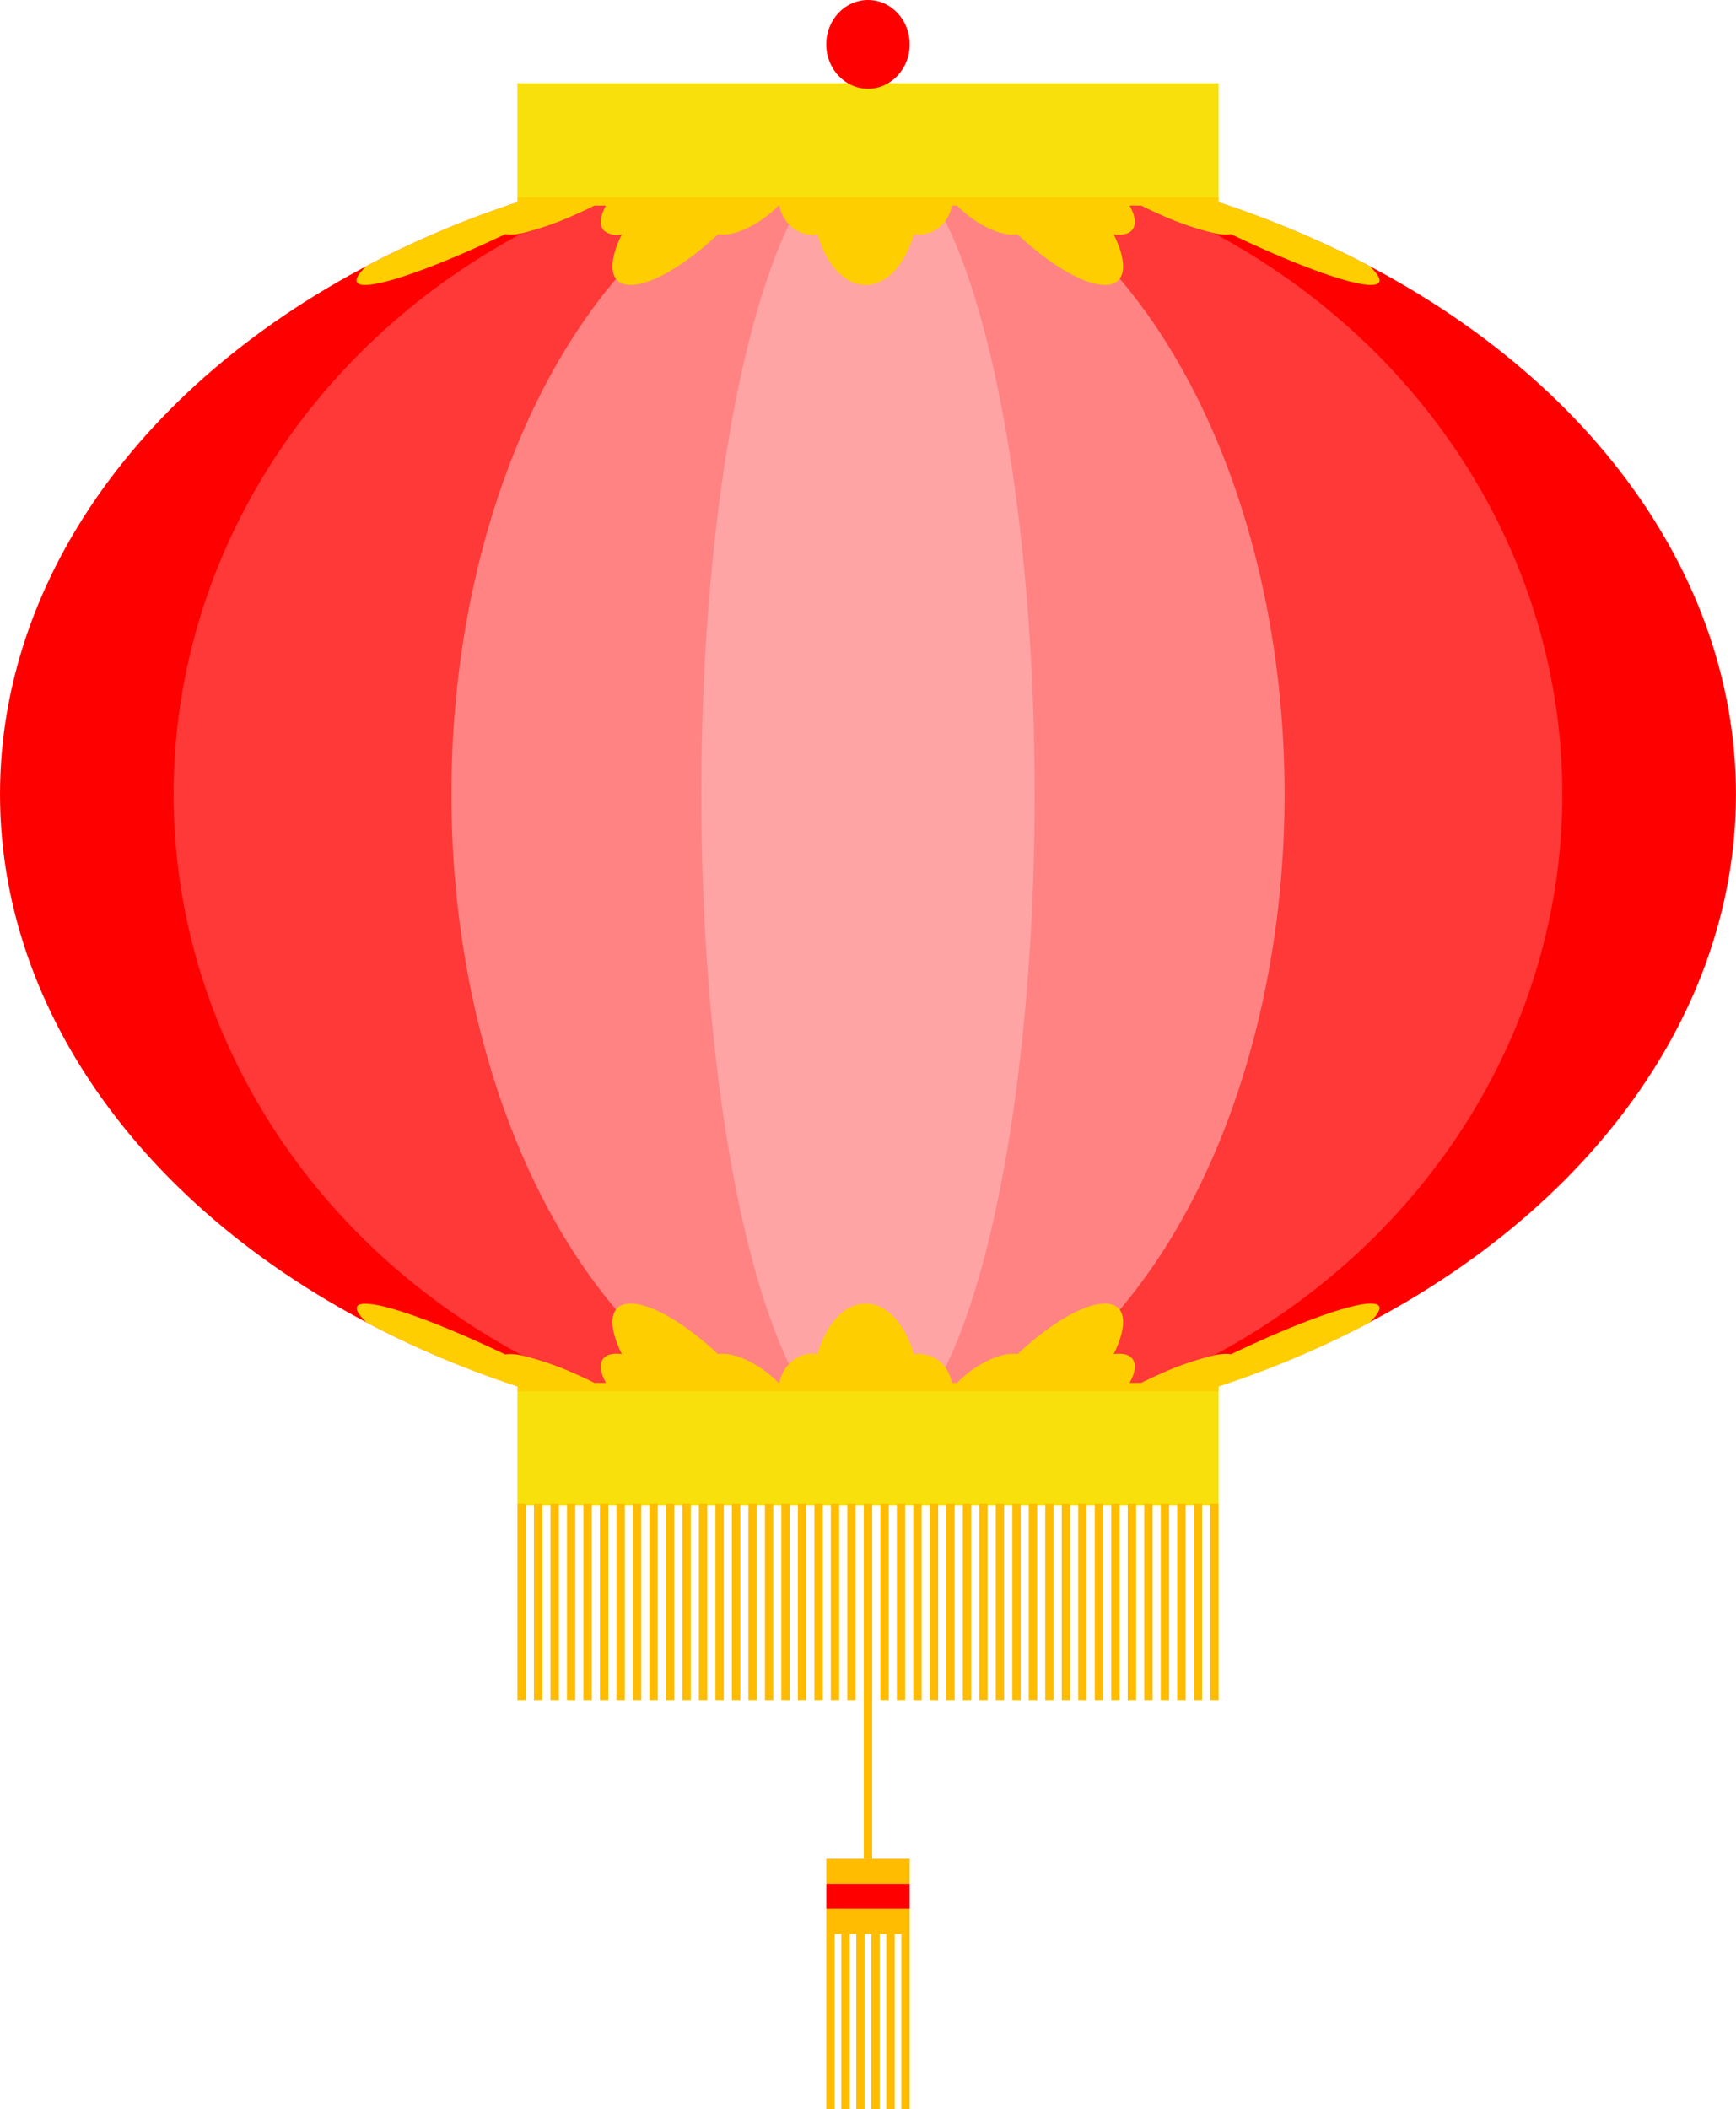 <svg xmlns="http://www.w3.org/2000/svg" viewBox="0 0 381.73 463.63"><defs><style>.cls-1{fill:none;stroke:#ffbc00;stroke-miterlimit:10;stroke-width:1.84px;}.cls-2{fill:red;}.cls-3{fill:#ff3838;}.cls-4{fill:#ff8383;}.cls-5{fill:#ffa4a4;}.cls-6{fill:#f7e00b;}.cls-7{fill:#ffbc00;}.cls-8{fill:#ffce00;}</style></defs><title>Lantern</title><g id="Layer_2" data-name="Layer 2"><g id="Lantern"><line class="cls-1" x1="190.86" y1="329.65" x2="190.86" y2="408.57"/><ellipse class="cls-2" cx="190.86" cy="174.58" rx="190.86" ry="142.23"/><ellipse class="cls-3" cx="190.86" cy="174.58" rx="152.69" ry="142.23"/><ellipse class="cls-4" cx="190.86" cy="174.58" rx="91.61" ry="142.23"/><ellipse class="cls-5" cx="190.86" cy="174.58" rx="36.65" ry="142.23"/><rect class="cls-6" x="113.78" y="18.29" width="154.16" height="26.28"/><rect class="cls-6" x="113.78" y="304.59" width="154.16" height="26.28"/><rect class="cls-7" x="113.78" y="330.57" width="1.84" height="43.13"/><rect class="cls-7" x="117.41" y="330.57" width="1.84" height="43.13"/><rect class="cls-7" x="121.04" y="330.57" width="1.84" height="43.13"/><rect class="cls-7" x="124.66" y="330.57" width="1.84" height="43.13"/><rect class="cls-7" x="128.29" y="330.57" width="1.84" height="43.13"/><rect class="cls-7" x="131.92" y="330.57" width="1.84" height="43.13"/><rect class="cls-7" x="135.54" y="330.57" width="1.84" height="43.13"/><rect class="cls-7" x="139.17" y="330.57" width="1.84" height="43.13"/><rect class="cls-7" x="142.8" y="330.57" width="1.84" height="43.13"/><rect class="cls-7" x="146.43" y="330.57" width="1.84" height="43.13"/><rect class="cls-7" x="150.05" y="330.57" width="1.84" height="43.13"/><rect class="cls-7" x="153.68" y="330.57" width="1.84" height="43.13"/><rect class="cls-7" x="157.31" y="330.57" width="1.84" height="43.13"/><rect class="cls-7" x="160.93" y="330.57" width="1.84" height="43.13"/><rect class="cls-7" x="164.56" y="330.57" width="1.84" height="43.13"/><rect class="cls-7" x="168.19" y="330.57" width="1.84" height="43.13"/><rect class="cls-7" x="171.81" y="330.57" width="1.84" height="43.13"/><rect class="cls-7" x="175.44" y="330.57" width="1.84" height="43.13"/><rect class="cls-7" x="179.07" y="330.57" width="1.84" height="43.13"/><rect class="cls-7" x="182.69" y="330.57" width="1.84" height="43.13"/><rect class="cls-7" x="186.32" y="330.57" width="1.84" height="43.13"/><rect class="cls-7" x="189.95" y="330.57" width="1.84" height="43.13"/><rect class="cls-7" x="193.57" y="330.57" width="1.84" height="43.13"/><rect class="cls-7" x="197.2" y="330.57" width="1.84" height="43.13"/><rect class="cls-7" x="200.83" y="330.57" width="1.84" height="43.13"/><rect class="cls-7" x="204.45" y="330.57" width="1.84" height="43.13"/><rect class="cls-7" x="208.08" y="330.57" width="1.84" height="43.13"/><rect class="cls-7" x="211.71" y="330.57" width="1.84" height="43.13"/><rect class="cls-7" x="215.33" y="330.57" width="1.84" height="43.13"/><rect class="cls-7" x="218.96" y="330.57" width="1.84" height="43.13"/><rect class="cls-7" x="222.59" y="330.57" width="1.84" height="43.13"/><rect class="cls-7" x="226.21" y="330.57" width="1.84" height="43.13"/><rect class="cls-7" x="229.84" y="330.57" width="1.84" height="43.13"/><rect class="cls-7" x="233.47" y="330.57" width="1.84" height="43.13"/><rect class="cls-7" x="237.09" y="330.57" width="1.84" height="43.13"/><rect class="cls-7" x="240.72" y="330.57" width="1.84" height="43.13"/><rect class="cls-7" x="244.35" y="330.57" width="1.84" height="43.13"/><rect class="cls-7" x="247.97" y="330.57" width="1.84" height="43.13"/><rect class="cls-7" x="251.6" y="330.57" width="1.84" height="43.13"/><rect class="cls-7" x="255.23" y="330.57" width="1.84" height="43.13"/><rect class="cls-7" x="258.86" y="330.57" width="1.84" height="43.13"/><rect class="cls-7" x="262.48" y="330.57" width="1.84" height="43.13"/><rect class="cls-7" x="266.11" y="330.57" width="1.84" height="43.13"/><rect class="cls-7" x="181.69" y="408.57" width="18.35" height="5.51"/><rect class="cls-2" x="181.69" y="414.07" width="18.35" height="5.51"/><rect class="cls-7" x="181.69" y="419.58" width="18.35" height="5.51"/><line class="cls-1" x1="182.61" y1="425.09" x2="182.61" y2="463.63"/><line class="cls-1" x1="185.91" y1="425.09" x2="185.91" y2="463.63"/><line class="cls-1" x1="189.21" y1="425.09" x2="189.21" y2="463.63"/><line class="cls-1" x1="192.52" y1="425.09" x2="192.52" y2="463.63"/><line class="cls-1" x1="195.82" y1="425.09" x2="195.82" y2="463.63"/><line class="cls-1" x1="199.12" y1="425.09" x2="199.12" y2="463.63"/><path class="cls-8" d="M301.44,286.53c-4.69,0-17,4.56-30.72,11.13a10.42,10.42,0,0,0-3.94.3,64.82,64.82,0,0,0-11.85,4.12c-1.39.61-2.69,1.24-4,1.88h-2.55c1.32-2.31,1.58-4.39.4-5.54-.82-.8-2.21-1-3.89-.78,3.23-6.56,2.74-11.11-1.94-11.11s-12.26,4.56-19.22,11.13c-2.72-.51-7.2,1.15-11.23,4.42a22.26,22.26,0,0,0-2.06,1.88h-1.12a8.07,8.07,0,0,0-.6-1.88,7.31,7.31,0,0,0-7.8-4.42c-1.86-6.57-5.9-11.13-10.58-11.13s-8.71,4.55-10.57,11.11a6.89,6.89,0,0,0-4.49.78,8.11,8.11,0,0,0-3.9,5.54h-.19a22.26,22.26,0,0,0-2.06-1.88c-4-3.27-8.51-4.93-11.23-4.42-7-6.57-14.53-11.13-19.22-11.13s-5.17,4.55-1.95,11.11c-1.67-.24-3.06,0-3.88.78-1.18,1.15-.92,3.23.4,5.54h-2.55c-1.27-.64-2.56-1.27-4-1.88A64.82,64.82,0,0,0,115,298a10.42,10.42,0,0,0-3.94-.3c-13.75-6.57-26-11.13-30.72-11.13-2.72,0-2.42,1.55.27,4.13a215,215,0,0,0,33.22,14.06v1.08H267.94v-1.08a214.6,214.6,0,0,0,33.22-14.06C303.86,288.08,304.16,286.53,301.44,286.53Z"/><path class="cls-8" d="M301.44,62.63c-4.69,0-17-4.57-30.72-11.14a10.22,10.22,0,0,1-3.94-.3,64.82,64.82,0,0,1-11.85-4.12c-1.39-.61-2.69-1.24-4-1.88h-2.55c1.32,2.32,1.58,4.39.4,5.54-.82.8-2.21,1-3.89.78,3.23,6.56,2.74,11.12-1.94,11.12s-12.26-4.57-19.22-11.14c-2.72.51-7.2-1.15-11.23-4.42a22.26,22.26,0,0,1-2.06-1.88h-1.12a8.07,8.07,0,0,1-.6,1.88,7.31,7.31,0,0,1-7.8,4.42c-1.86,6.57-5.9,11.14-10.58,11.14s-8.71-4.56-10.57-11.12a6.83,6.83,0,0,1-4.49-.78,8.09,8.09,0,0,1-3.9-5.54h-.19a22.26,22.26,0,0,1-2.06,1.88c-4,3.27-8.51,4.93-11.23,4.42-7,6.57-14.53,11.14-19.22,11.14s-5.17-4.56-1.95-11.12a4.53,4.53,0,0,1-3.88-.78c-1.18-1.15-.92-3.22.4-5.54h-2.55c-1.27.64-2.56,1.27-4,1.88A64.82,64.82,0,0,1,115,51.19a10.22,10.22,0,0,1-3.94.3C97.26,58.06,85,62.63,80.29,62.63c-2.72,0-2.42-1.56.27-4.14a216,216,0,0,1,33.22-14.06V43.36H267.94v1.07a215.57,215.57,0,0,1,33.22,14.06C303.86,61.07,304.16,62.63,301.44,62.63Z"/><ellipse class="cls-2" cx="190.86" cy="9.75" rx="9.18" ry="9.75"/></g></g></svg>